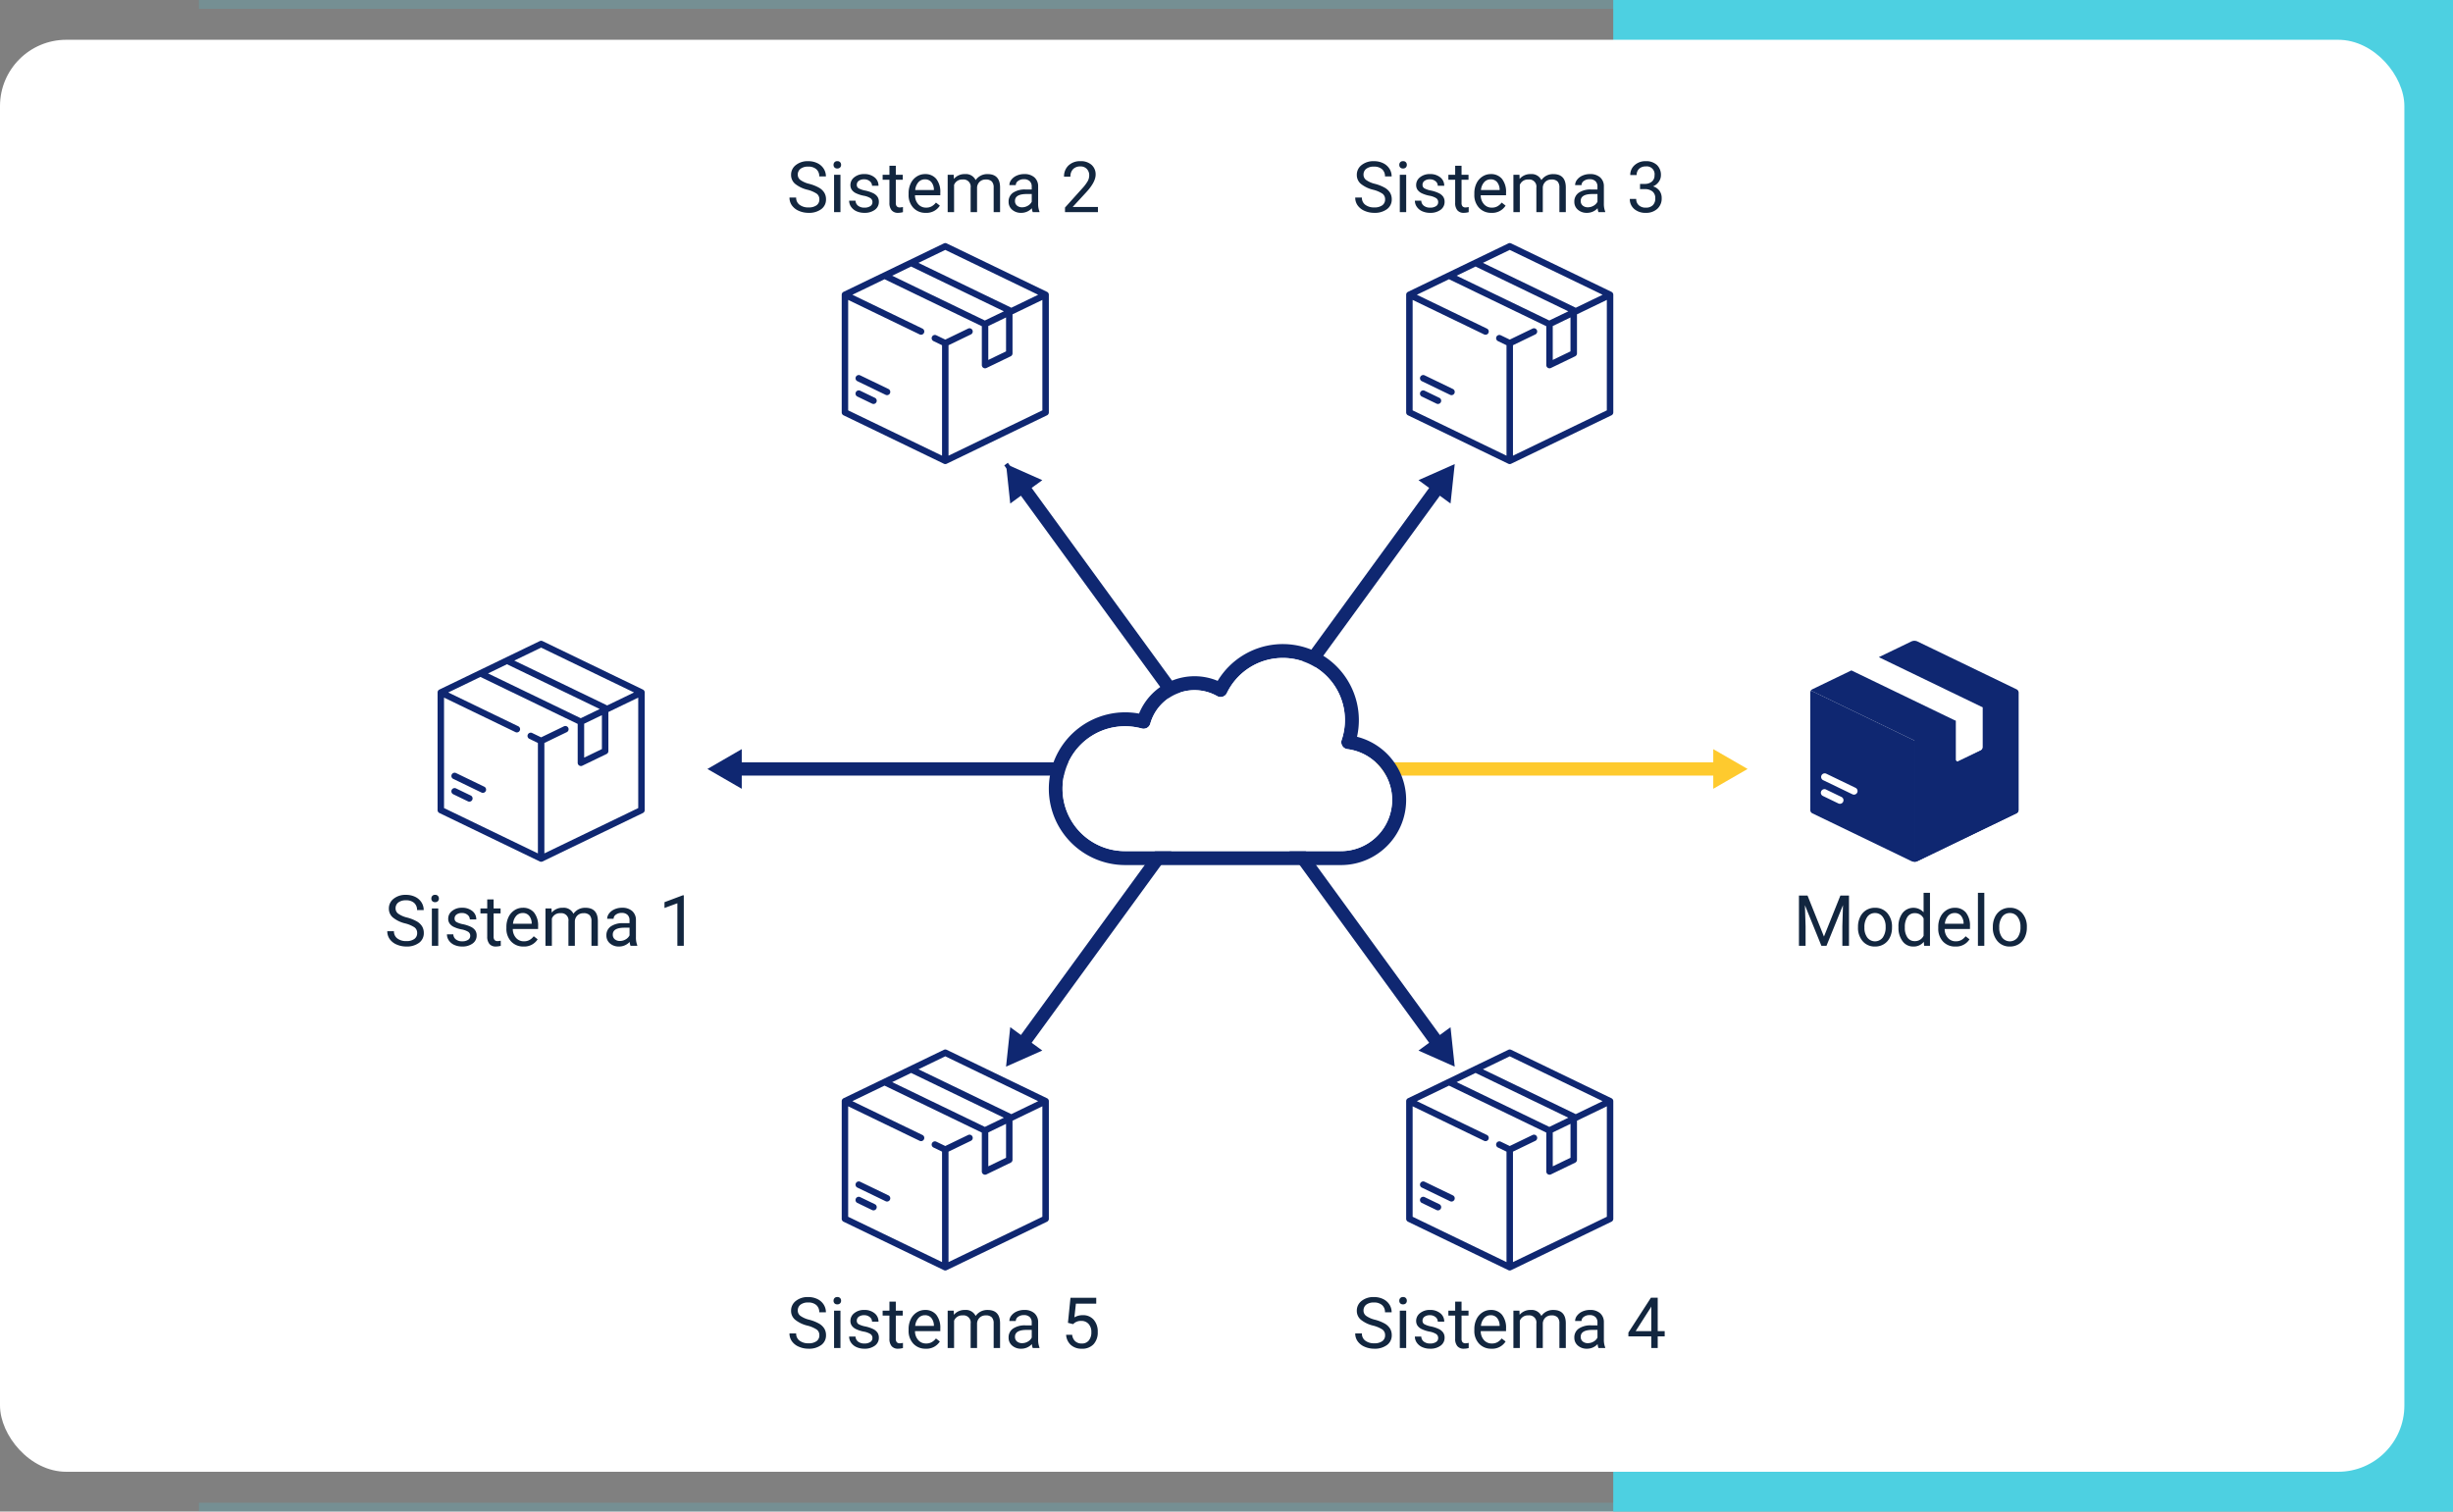 <svg xmlns="http://www.w3.org/2000/svg" xmlns:xlink="http://www.w3.org/1999/xlink" width="555" height="342" viewBox="0 0 555 342">
  <rect x="0" y="0" width="555" height="342" fill="#808080" stroke="none"/>
  <defs>
    <clipPath id="clip-path">
      <rect id="Rectangle_44500" data-name="Rectangle 44500" width="357.697" height="232.455" fill="#0f2771"/>
    </clipPath>
  </defs>
  <g id="_2" data-name="2" transform="translate(-810 -783)">
    <g id="Group_146388" data-name="Group 146388" transform="translate(0 59.863)">
      <rect id="Rectangle_42499" data-name="Rectangle 42499" width="510" height="2" transform="translate(855 723.137)" fill="#4dd0e1" opacity="0.2"/>
      <rect id="Rectangle_42500" data-name="Rectangle 42500" width="510" height="2" transform="translate(855 1063.137)" fill="#4dd0e1" opacity="0.2"/>
      <rect id="Rectangle_42501" data-name="Rectangle 42501" width="190" height="342" transform="translate(1175 723.137)" fill="#4dd0e1"/>
      <rect id="true-false-photo-2048x1439" width="544" height="324" rx="15" transform="translate(810 732.137)" fill="#fff"/>
    </g>
    <g id="Group_146391" data-name="Group 146391" transform="translate(909 838)">
      <g id="Group_146390" data-name="Group 146390" clip-path="url(#clip-path)">
        <path id="Path_202289" data-name="Path 202289" d="M137.894,11.032,115.192.072a.734.734,0,0,0-.637,0l-22.7,10.96a.732.732,0,0,0-.414.659V38.308a.732.732,0,0,0,.414.659l22.7,10.96a.731.731,0,0,0,.637,0l22.7-10.96a.732.732,0,0,0,.414-.659V11.692a.732.732,0,0,0-.414-.66m-23.02-9.487,21.017,10.146L129.8,14.633a.633.633,0,0,0-.124-.078L108.8,4.477Zm-7.728,3.761,20.986,10.131-4.3,2.075L102.856,7.385Zm21.477,11.52V24.5l-4.015,1.938v-7.67Zm8.22,21.022L115.606,48.1V23.111l5.066-2.446a.732.732,0,1,0-.637-1.319l-5.161,2.492-2.031-.981a.732.732,0,1,0-.637,1.319l1.935.935V48.1L92.9,37.848V12.858l16.172,7.807a.722.722,0,0,0,.318.074.733.733,0,0,0,.319-1.393L93.856,11.691l7.276-3.512,22,10.621.011.013V27.6a.732.732,0,0,0,.732.733.722.722,0,0,0,.318-.073l5.48-2.646a.732.732,0,0,0,.414-.659V16.119l6.755-3.261Z" fill="#0f2771"/>
        <path id="Path_202290" data-name="Path 202290" d="M98.948,35.008,95.616,33.4a.732.732,0,1,0-.636,1.319l3.331,1.608a.724.724,0,0,0,.318.073.732.732,0,0,0,.319-1.392" fill="#0f2771"/>
        <path id="Path_202291" data-name="Path 202291" d="M102.014,33.012l-6.393-3.086a.732.732,0,1,0-.637,1.319l6.393,3.086a.724.724,0,0,0,.318.073.732.732,0,0,0,.319-1.392" fill="#0f2771"/>
        <path id="Path_202292" data-name="Path 202292" d="M265.6,11.032,242.9.072a.734.734,0,0,0-.637,0l-22.7,10.96a.732.732,0,0,0-.414.659V38.308a.732.732,0,0,0,.414.659l22.7,10.96a.731.731,0,0,0,.637,0l22.7-10.96a.732.732,0,0,0,.414-.659V11.692a.732.732,0,0,0-.414-.66m-23.02-9.487L263.6,11.691l-6.093,2.942a.633.633,0,0,0-.124-.078L236.51,4.477Zm-7.728,3.761,20.986,10.131-4.3,2.075L230.566,7.385Zm21.477,11.52V24.5l-4.015,1.938v-7.67Zm8.22,21.022L243.316,48.1V23.111l5.066-2.446a.732.732,0,1,0-.637-1.319l-5.161,2.492-2.031-.981a.732.732,0,1,0-.637,1.319l1.935.935V48.1L220.614,37.848V12.858l16.172,7.807a.722.722,0,0,0,.318.074.733.733,0,0,0,.319-1.393l-15.857-7.655,7.276-3.512,22,10.621.011.013V27.6a.732.732,0,0,0,.732.733.722.722,0,0,0,.318-.073l5.48-2.646a.732.732,0,0,0,.414-.659V16.119l6.755-3.261Z" fill="#0f2771"/>
        <path id="Path_202293" data-name="Path 202293" d="M226.658,35.008,223.326,33.4a.732.732,0,1,0-.636,1.319l3.331,1.608a.724.724,0,0,0,.318.073.732.732,0,0,0,.319-1.392" fill="#0f2771"/>
        <path id="Path_202294" data-name="Path 202294" d="M229.724,33.012l-6.393-3.086a.732.732,0,1,0-.637,1.319l6.393,3.086a.724.724,0,0,0,.318.073.732.732,0,0,0,.319-1.392" fill="#0f2771"/>
        <path id="Path_202295" data-name="Path 202295" d="M137.894,193.487l-22.7-10.96a.734.734,0,0,0-.637,0l-22.7,10.96a.732.732,0,0,0-.414.659v26.617a.732.732,0,0,0,.414.659l22.7,10.96a.731.731,0,0,0,.637,0l22.7-10.96a.732.732,0,0,0,.414-.659V194.147a.732.732,0,0,0-.414-.66M114.874,184l21.017,10.146-6.093,2.942a.634.634,0,0,0-.124-.078L108.8,186.932Zm-7.728,3.761,20.986,10.131-4.3,2.075L102.856,189.84Zm21.477,11.52v7.671l-4.015,1.938v-7.67Zm8.22,21.022-21.237,10.252V205.566l5.066-2.446a.732.732,0,1,0-.637-1.319l-5.161,2.492-2.031-.981a.732.732,0,1,0-.637,1.319l1.935.935v24.989L92.9,220.3v-24.99l16.172,7.807a.722.722,0,0,0,.318.074.733.733,0,0,0,.319-1.393l-15.857-7.655,7.276-3.512,22,10.621.011.013v8.789a.732.732,0,0,0,.732.733.722.722,0,0,0,.318-.073l5.48-2.646a.732.732,0,0,0,.414-.659v-8.838l6.755-3.261Z" fill="#0f2771"/>
        <path id="Path_202296" data-name="Path 202296" d="M98.948,217.463l-3.332-1.608a.732.732,0,1,0-.636,1.319l3.331,1.608a.724.724,0,0,0,.318.073.732.732,0,0,0,.319-1.392" fill="#0f2771"/>
        <path id="Path_202297" data-name="Path 202297" d="M102.014,215.467l-6.393-3.086a.732.732,0,1,0-.637,1.319l6.393,3.086a.724.724,0,0,0,.318.073.732.732,0,0,0,.319-1.392" fill="#0f2771"/>
        <path id="Path_202298" data-name="Path 202298" d="M265.6,193.487l-22.7-10.96a.734.734,0,0,0-.637,0l-22.7,10.96a.732.732,0,0,0-.414.659v26.617a.732.732,0,0,0,.414.659l22.7,10.96a.731.731,0,0,0,.637,0l22.7-10.96a.732.732,0,0,0,.414-.659V194.147a.732.732,0,0,0-.414-.66M242.584,184,263.6,194.146l-6.093,2.942a.634.634,0,0,0-.124-.078L236.51,186.932Zm-7.728,3.761,20.986,10.131-4.3,2.075L230.566,189.84Zm21.477,11.52v7.671l-4.015,1.938v-7.67Zm8.22,21.022-21.237,10.252V205.566l5.066-2.446a.732.732,0,1,0-.637-1.319l-5.161,2.492-2.031-.981a.732.732,0,1,0-.637,1.319l1.935.935v24.989L220.614,220.3v-24.99l16.172,7.807a.722.722,0,0,0,.318.074.733.733,0,0,0,.319-1.393l-15.857-7.655,7.276-3.512,22,10.621.011.013v8.789a.732.732,0,0,0,.732.733.722.722,0,0,0,.318-.073l5.48-2.646a.732.732,0,0,0,.414-.659v-8.838l6.755-3.261Z" fill="#0f2771"/>
        <path id="Path_202299" data-name="Path 202299" d="M226.658,217.463l-3.332-1.608a.732.732,0,1,0-.636,1.319l3.331,1.608a.724.724,0,0,0,.318.073.732.732,0,0,0,.319-1.392" fill="#0f2771"/>
        <path id="Path_202300" data-name="Path 202300" d="M229.724,215.467l-6.393-3.086a.732.732,0,0,0-.637,1.319l6.393,3.086a.724.724,0,0,0,.318.073.732.732,0,0,0,.319-1.392" fill="#0f2771"/>
        <path id="Path_202301" data-name="Path 202301" d="M357.238,100.954l-22.39-10.809a1.626,1.626,0,0,0-1.412,0l-7.344,3.545,23.534,11.369h0v9a.811.811,0,0,1-.46.731l-5.1,2.463a.407.407,0,0,1-.583-.366V108.08l-23.6-11.393-8.839,4.267a.814.814,0,0,0-.459.731.812.812,0,0,1,.135-.444l23.42,11.306v27.437a1.621,1.621,0,0,1-.706-.162l-21.073-10.173,21.073,10.173a1.619,1.619,0,0,0,1.412,0l22.39-10.809a.81.81,0,0,0,.459-.731v-26.6a.812.812,0,0,0-.459-.731" fill="#0f2771"/>
        <path id="Path_202302" data-name="Path 202302" d="M357.562,101.241l-7.937,3.831v8.989a.81.81,0,0,1-.459.731l-5.1,2.463a.406.406,0,0,1-.583-.366V108.08l-.044-.021-9.3,4.488v27.437a1.618,1.618,0,0,0,.706-.162l22.39-10.808a.813.813,0,0,0,.459-.732v-26.6a.812.812,0,0,0-.135-.445" fill="#0f2771"/>
        <path id="Path_202303" data-name="Path 202303" d="M310.722,101.241a.812.812,0,0,0-.135.444v26.6a.812.812,0,0,0,.459.731l22.39,10.809a1.621,1.621,0,0,0,.706.162V112.547Zm7.3,25.164a.812.812,0,0,1-1.085.378l-3.456-1.669a.812.812,0,1,1,.7-1.462l3.457,1.669a.811.811,0,0,1,.379,1.084m3.181-2.071a.811.811,0,0,1-1.084.378l-6.634-3.2a.812.812,0,0,1,.706-1.462l6.634,3.2a.812.812,0,0,1,.378,1.084" fill="#0f2771"/>
        <path id="Path_202304" data-name="Path 202304" d="M46.455,101.016l-22.7-10.96a.734.734,0,0,0-.637,0l-22.7,10.96a.732.732,0,0,0-.414.659v26.617a.732.732,0,0,0,.414.659l22.7,10.96a.731.731,0,0,0,.637,0l22.7-10.96a.732.732,0,0,0,.414-.659V101.676a.732.732,0,0,0-.414-.66M23.434,91.529l21.018,10.146-6.093,2.942a.633.633,0,0,0-.124-.078L17.361,94.461ZM15.707,95.29l20.986,10.131L32.4,107.5,11.417,97.369Zm21.477,11.52v7.671l-4.015,1.938v-7.67Zm8.22,21.022L24.167,138.084V113.1l5.066-2.446a.732.732,0,1,0-.637-1.319l-5.162,2.492-2.03-.981a.732.732,0,1,0-.637,1.319l1.935.935v24.989L1.465,127.832v-24.99l16.172,7.808a.733.733,0,0,0,.637-1.32L2.417,101.675l7.276-3.512,22,10.621.011.013v8.789a.732.732,0,0,0,.732.733.722.722,0,0,0,.318-.073l5.48-2.646a.732.732,0,0,0,.414-.659V106.1l6.755-3.261Z" fill="#0f2771"/>
        <path id="Path_202305" data-name="Path 202305" d="M7.509,124.991l-3.332-1.608a.732.732,0,1,0-.636,1.319l3.331,1.608a.724.724,0,0,0,.318.073.732.732,0,0,0,.319-1.392" fill="#0f2771"/>
        <path id="Path_202306" data-name="Path 202306" d="M10.575,123,4.182,119.91a.732.732,0,1,0-.637,1.319l6.393,3.086a.724.724,0,0,0,.318.073A.732.732,0,0,0,10.575,123" fill="#0f2771"/>
        <line id="Line_394" data-name="Line 394" y1="70.612" x2="51.442" transform="translate(178.697 50)"/>
        <line id="Line_395" data-name="Line 395" y1="65.393" x2="47.639" transform="translate(178.697 55.219)" fill="none" stroke="#0f2771" stroke-miterlimit="10" stroke-width="3"/>
        <path id="Path_202307" data-name="Path 202307" d="M229.189,58.924,230.138,50l-8.2,3.638Z" fill="#0f2771"/>
        <line id="Line_396" data-name="Line 396" x1="51.442" y1="70.612" transform="translate(128.623 50)" stroke="#0f2771" stroke-width="1"/>
        <line id="Line_397" data-name="Line 397" x1="47.639" y1="65.393" transform="translate(132.426 55.219)" fill="none" stroke="#0f2771" stroke-miterlimit="10" stroke-width="3"/>
        <path id="Path_202308" data-name="Path 202308" d="M136.826,53.639,128.623,50l.949,8.924Z" fill="#0f2771"/>
        <line id="Line_398" data-name="Line 398" x1="51.442" y2="70.612" transform="translate(128.623 115.721)"/>
        <line id="Line_399" data-name="Line 399" x1="47.639" y2="65.393" transform="translate(132.426 115.721)" fill="none" stroke="#0f2771" stroke-miterlimit="10" stroke-width="3"/>
        <path id="Path_202309" data-name="Path 202309" d="M129.572,177.41l-.949,8.923,8.2-3.638Z" fill="#0f2771"/>
        <line id="Line_400" data-name="Line 400" x2="51.442" y2="70.612" transform="translate(178.697 115.721)"/>
        <line id="Line_401" data-name="Line 401" x2="47.639" y2="65.393" transform="translate(178.697 115.721)" fill="none" stroke="#0f2771" stroke-miterlimit="10" stroke-width="3"/>
        <path id="Path_202310" data-name="Path 202310" d="M221.935,182.7l8.2,3.639-.949-8.924Z" fill="#0f2771"/>
        <line id="Line_402" data-name="Line 402" x2="235.348" transform="translate(61.054 118.984)"/>
        <line id="Line_403" data-name="Line 403" x2="112.987" transform="translate(67.513 118.983)" fill="none" stroke="#0f2771" stroke-miterlimit="10" stroke-width="3"/>
        <path id="Path_202311" data-name="Path 202311" d="M68.826,123.471l-7.771-4.487,7.771-4.488Z" fill="#0f2771"/>
        <path id="Path_202312" data-name="Path 202312" d="M288.631,123.471l7.771-4.487-7.771-4.488Z" fill="#feca2e"/>
        <line id="Line_404" data-name="Line 404" x2="111.444" transform="translate(178.5 118.983)" fill="none" stroke="#feca2e" stroke-miterlimit="10" stroke-width="3"/>
        <path id="Path_202313" data-name="Path 202313" d="M204.4,140.727H155.577a17.279,17.279,0,1,1,3.135-34.272A13.562,13.562,0,0,1,176.384,99l.119.048A17.21,17.21,0,0,1,208.032,111.7a14.74,14.74,0,0,1-3.627,29.027Zm-48.828-31.4a14.121,14.121,0,0,0-.1,28.242H204.4a11.581,11.581,0,0,0,1.449-23.07,1.579,1.579,0,0,1-1.3-2.072,14.05,14.05,0,0,0-25.963-10.61,1.579,1.579,0,0,1-2.109.733c-.031-.015-.061-.03-.091-.047a10.4,10.4,0,0,0-15.128,6.233,1.579,1.579,0,0,1-1.938,1.094A14.166,14.166,0,0,0,155.577,109.328Z" fill="#0f2771"/>
        <path id="Path_202314" data-name="Path 202314" d="M155.577,109.328a14.121,14.121,0,0,0-.1,28.242H204.4a11.581,11.581,0,0,0,1.449-23.07,1.579,1.579,0,0,1-1.3-2.072,14.05,14.05,0,0,0-25.963-10.61,1.579,1.579,0,0,1-2.109.733c-.031-.015-.061-.03-.091-.047a10.4,10.4,0,0,0-15.128,6.233,1.579,1.579,0,0,1-1.938,1.094A14.166,14.166,0,0,0,155.577,109.328Z" fill="#fff"/>
      </g>
    </g>
    <path id="Path_206277" data-name="Path 206277" d="M11.672,9.93A7.053,7.053,0,0,1,8.863,8.566a2.6,2.6,0,0,1-.879-2A2.751,2.751,0,0,1,9.059,4.348a4.269,4.269,0,0,1,2.793-.879,4.66,4.66,0,0,1,2.09.453,3.436,3.436,0,0,1,1.422,1.25,3.2,3.2,0,0,1,.5,1.742H14.359A2.08,2.08,0,0,0,13.7,5.287,2.669,2.669,0,0,0,11.852,4.7a2.732,2.732,0,0,0-1.73.489A1.632,1.632,0,0,0,9.5,6.542a1.468,1.468,0,0,0,.59,1.178A5.785,5.785,0,0,0,12.1,8.6a9.316,9.316,0,0,1,2.219.88A3.367,3.367,0,0,1,15.5,10.6a2.861,2.861,0,0,1,.387,1.508,2.658,2.658,0,0,1-1.078,2.215,4.6,4.6,0,0,1-2.883.832,5.347,5.347,0,0,1-2.187-.449,3.681,3.681,0,0,1-1.566-1.23A3,3,0,0,1,7.625,11.7H9.133a1.959,1.959,0,0,0,.762,1.629,3.207,3.207,0,0,0,2.035.6,2.948,2.948,0,0,0,1.82-.484,1.573,1.573,0,0,0,.633-1.32,1.545,1.545,0,0,0-.586-1.293A6.755,6.755,0,0,0,11.672,9.93ZM19.156,15H17.711V6.547h1.445ZM17.594,4.3a.863.863,0,0,1,.215-.594.807.807,0,0,1,.637-.242.819.819,0,0,1,.641.242A.854.854,0,0,1,19.3,4.3a.826.826,0,0,1-.219.586.834.834,0,0,1-.641.234.821.821,0,0,1-.637-.234A.834.834,0,0,1,17.594,4.3Zm8.8,8.453a1.064,1.064,0,0,0-.441-.91,4.249,4.249,0,0,0-1.539-.559,7.277,7.277,0,0,1-1.742-.562,2.479,2.479,0,0,1-.953-.781,1.869,1.869,0,0,1-.309-1.078,2.193,2.193,0,0,1,.879-1.758,3.432,3.432,0,0,1,2.246-.719,3.532,3.532,0,0,1,2.332.742,2.357,2.357,0,0,1,.895,1.9H26.3a1.3,1.3,0,0,0-.5-1.023,1.888,1.888,0,0,0-1.27-.43,1.976,1.976,0,0,0-1.234.344,1.082,1.082,0,0,0-.445.9.877.877,0,0,0,.414.789,5.1,5.1,0,0,0,1.5.508,7.8,7.8,0,0,1,1.754.578,2.558,2.558,0,0,1,1,.809,1.988,1.988,0,0,1,.324,1.152,2.163,2.163,0,0,1-.906,1.816,3.8,3.8,0,0,1-2.352.684,4.257,4.257,0,0,1-1.8-.359,2.922,2.922,0,0,1-1.223-1,2.42,2.42,0,0,1-.441-1.395h1.445a1.5,1.5,0,0,0,.582,1.152,2.258,2.258,0,0,0,1.434.426,2.331,2.331,0,0,0,1.316-.332A1.02,1.02,0,0,0,26.391,12.758ZM31.68,4.5V6.547h1.578V7.664H31.68v5.249a1.173,1.173,0,0,0,.211.763.888.888,0,0,0,.719.254,3.5,3.5,0,0,0,.688-.094V15a4.215,4.215,0,0,1-1.109.155,1.8,1.8,0,0,1-1.461-.586,2.517,2.517,0,0,1-.492-1.664V7.664H28.7V6.547h1.539V4.5Zm6.773,10.656a3.693,3.693,0,0,1-2.8-1.129,4.19,4.19,0,0,1-1.078-3.02v-.266a5.073,5.073,0,0,1,.48-2.246A3.748,3.748,0,0,1,36.4,6.949a3.378,3.378,0,0,1,1.871-.559,3.166,3.166,0,0,1,2.563,1.086,4.7,4.7,0,0,1,.914,3.109v.6H36.023a3,3,0,0,0,.73,2.02,2.3,2.3,0,0,0,1.777.77,2.517,2.517,0,0,0,1.3-.312,3.259,3.259,0,0,0,.93-.828l.883.688A3.55,3.55,0,0,1,38.453,15.156Zm-.18-7.578a1.928,1.928,0,0,0-1.469.637A3.1,3.1,0,0,0,36.07,10H40.3V9.891a2.753,2.753,0,0,0-.594-1.707A1.815,1.815,0,0,0,38.273,7.578Zm6.508-1.031.039.938a3.122,3.122,0,0,1,2.508-1.094A2.417,2.417,0,0,1,49.742,7.75a3.2,3.2,0,0,1,1.1-.984,3.242,3.242,0,0,1,1.6-.375q2.781,0,2.828,2.945V15H53.82V9.422a1.941,1.941,0,0,0-.414-1.355,1.823,1.823,0,0,0-1.391-.449,1.917,1.917,0,0,0-1.336.48,1.949,1.949,0,0,0-.617,1.293V15H48.609V9.461a1.613,1.613,0,0,0-1.8-1.844,1.934,1.934,0,0,0-1.945,1.211V15H43.414V6.547ZM62.664,15a3.036,3.036,0,0,1-.2-.891,3.225,3.225,0,0,1-2.406,1.047A2.984,2.984,0,0,1,58,14.449a2.287,2.287,0,0,1-.8-1.793,2.39,2.39,0,0,1,1-2.051,4.733,4.733,0,0,1,2.824-.73h1.406V9.211A1.623,1.623,0,0,0,61.984,8a1.821,1.821,0,0,0-1.336-.449,2.107,2.107,0,0,0-1.3.391,1.151,1.151,0,0,0-.523.945H57.375a2,2,0,0,1,.449-1.223,3.066,3.066,0,0,1,1.219-.934,4.1,4.1,0,0,1,1.691-.344,3.342,3.342,0,0,1,2.289.73,2.635,2.635,0,0,1,.859,2.012v3.891a4.757,4.757,0,0,0,.3,1.852V15Zm-2.4-1.1a2.54,2.54,0,0,0,1.289-.352,2.127,2.127,0,0,0,.883-.914V10.9H61.3q-2.656,0-2.656,1.555a1.316,1.316,0,0,0,.453,1.063A1.742,1.742,0,0,0,60.266,13.9ZM74.711,15H73.258V5.367l-2.914,1.07V5.125L74.484,3.57h.227Z" transform="translate(890 982)" fill="#12263f"/>
    <path id="Path_206280" data-name="Path 206280" d="M18.957,3.625l3.719,9.281,3.719-9.281H28.34V15h-1.5V10.57l.141-4.781L23.246,15H22.1L18.371,5.813l.148,4.758V15h-1.5V3.625ZM30.379,10.7a4.993,4.993,0,0,1,.488-2.234A3.643,3.643,0,0,1,32.227,6.93a3.7,3.7,0,0,1,1.988-.539,3.565,3.565,0,0,1,2.793,1.2,4.6,4.6,0,0,1,1.066,3.18v.1a5.036,5.036,0,0,1-.473,2.215,3.589,3.589,0,0,1-1.352,1.527,3.743,3.743,0,0,1-2.02.547,3.556,3.556,0,0,1-2.785-1.2A4.575,4.575,0,0,1,30.379,10.8Zm1.453.172a3.616,3.616,0,0,0,.652,2.258,2.211,2.211,0,0,0,3.5-.012,3.955,3.955,0,0,0,.648-2.418,3.61,3.61,0,0,0-.66-2.254,2.1,2.1,0,0,0-1.754-.863,2.075,2.075,0,0,0-1.727.852A3.925,3.925,0,0,0,31.832,10.867Zm7.7-.164a4.952,4.952,0,0,1,.922-3.129,3.137,3.137,0,0,1,4.766-.168V3h1.445V15H45.34l-.07-.906a2.943,2.943,0,0,1-2.414,1.063,2.887,2.887,0,0,1-2.395-1.2,5.008,5.008,0,0,1-.926-3.141Zm1.445.164a3.749,3.749,0,0,0,.594,2.25,1.92,1.92,0,0,0,1.641.813A2.108,2.108,0,0,0,45.223,12.7V8.813a2.125,2.125,0,0,0-1.992-1.2,1.929,1.929,0,0,0-1.656.82A4.128,4.128,0,0,0,40.98,10.867Zm11.438,4.289a3.693,3.693,0,0,1-2.8-1.129,4.19,4.19,0,0,1-1.078-3.02v-.266a5.073,5.073,0,0,1,.48-2.246,3.748,3.748,0,0,1,1.344-1.547,3.378,3.378,0,0,1,1.871-.559A3.166,3.166,0,0,1,54.8,7.477a4.7,4.7,0,0,1,.914,3.109v.6H49.988a3,3,0,0,0,.73,2.02,2.3,2.3,0,0,0,1.777.77,2.517,2.517,0,0,0,1.3-.312,3.259,3.259,0,0,0,.93-.828l.883.688A3.55,3.55,0,0,1,52.418,15.156Zm-.18-7.578a1.928,1.928,0,0,0-1.469.637A3.1,3.1,0,0,0,50.035,10H54.27V9.891a2.753,2.753,0,0,0-.594-1.707A1.815,1.815,0,0,0,52.238,7.578ZM58.957,15H57.512V3h1.445Zm1.93-4.3a4.993,4.993,0,0,1,.488-2.234A3.643,3.643,0,0,1,62.734,6.93a3.7,3.7,0,0,1,1.988-.539,3.565,3.565,0,0,1,2.793,1.2,4.6,4.6,0,0,1,1.066,3.18v.1a5.036,5.036,0,0,1-.473,2.215,3.589,3.589,0,0,1-1.352,1.527,3.743,3.743,0,0,1-2.02.547,3.556,3.556,0,0,1-2.785-1.2A4.575,4.575,0,0,1,60.887,10.8Zm1.453.172a3.616,3.616,0,0,0,.652,2.258,2.211,2.211,0,0,0,3.5-.012,3.955,3.955,0,0,0,.648-2.418,3.61,3.61,0,0,0-.66-2.254,2.1,2.1,0,0,0-1.754-.863A2.075,2.075,0,0,0,63,8.43,3.925,3.925,0,0,0,62.34,10.867Z" transform="translate(1200 982)" fill="#12263f"/>
    <path id="Path_206278" data-name="Path 206278" d="M11.672,9.93A7.053,7.053,0,0,1,8.863,8.566a2.6,2.6,0,0,1-.879-2A2.751,2.751,0,0,1,9.059,4.348a4.269,4.269,0,0,1,2.793-.879,4.66,4.66,0,0,1,2.09.453,3.436,3.436,0,0,1,1.422,1.25,3.2,3.2,0,0,1,.5,1.742H14.359A2.08,2.08,0,0,0,13.7,5.287,2.669,2.669,0,0,0,11.852,4.7a2.732,2.732,0,0,0-1.73.489A1.632,1.632,0,0,0,9.5,6.542a1.468,1.468,0,0,0,.59,1.178A5.785,5.785,0,0,0,12.1,8.6a9.316,9.316,0,0,1,2.219.88A3.367,3.367,0,0,1,15.5,10.6a2.861,2.861,0,0,1,.387,1.508,2.658,2.658,0,0,1-1.078,2.215,4.6,4.6,0,0,1-2.883.832,5.347,5.347,0,0,1-2.187-.449,3.681,3.681,0,0,1-1.566-1.23A3,3,0,0,1,7.625,11.7H9.133a1.959,1.959,0,0,0,.762,1.629,3.207,3.207,0,0,0,2.035.6,2.948,2.948,0,0,0,1.82-.484,1.573,1.573,0,0,0,.633-1.32,1.545,1.545,0,0,0-.586-1.293A6.755,6.755,0,0,0,11.672,9.93ZM19.156,15H17.711V6.547h1.445ZM17.594,4.3a.863.863,0,0,1,.215-.594.807.807,0,0,1,.637-.242.819.819,0,0,1,.641.242A.854.854,0,0,1,19.3,4.3a.826.826,0,0,1-.219.586.834.834,0,0,1-.641.234.821.821,0,0,1-.637-.234A.834.834,0,0,1,17.594,4.3Zm8.8,8.453a1.064,1.064,0,0,0-.441-.91,4.249,4.249,0,0,0-1.539-.559,7.277,7.277,0,0,1-1.742-.562,2.479,2.479,0,0,1-.953-.781,1.869,1.869,0,0,1-.309-1.078,2.193,2.193,0,0,1,.879-1.758,3.432,3.432,0,0,1,2.246-.719,3.532,3.532,0,0,1,2.332.742,2.357,2.357,0,0,1,.895,1.9H26.3a1.3,1.3,0,0,0-.5-1.023,1.888,1.888,0,0,0-1.27-.43,1.976,1.976,0,0,0-1.234.344,1.082,1.082,0,0,0-.445.9.877.877,0,0,0,.414.789,5.1,5.1,0,0,0,1.5.508,7.8,7.8,0,0,1,1.754.578,2.558,2.558,0,0,1,1,.809,1.988,1.988,0,0,1,.324,1.152,2.163,2.163,0,0,1-.906,1.816,3.8,3.8,0,0,1-2.352.684,4.257,4.257,0,0,1-1.8-.359,2.922,2.922,0,0,1-1.223-1,2.42,2.42,0,0,1-.441-1.395h1.445a1.5,1.5,0,0,0,.582,1.152,2.258,2.258,0,0,0,1.434.426,2.331,2.331,0,0,0,1.316-.332A1.02,1.02,0,0,0,26.391,12.758ZM31.68,4.5V6.547h1.578V7.664H31.68v5.249a1.173,1.173,0,0,0,.211.763.888.888,0,0,0,.719.254,3.5,3.5,0,0,0,.688-.094V15a4.215,4.215,0,0,1-1.109.155,1.8,1.8,0,0,1-1.461-.586,2.517,2.517,0,0,1-.492-1.664V7.664H28.7V6.547h1.539V4.5Zm6.773,10.656a3.693,3.693,0,0,1-2.8-1.129,4.19,4.19,0,0,1-1.078-3.02v-.266a5.073,5.073,0,0,1,.48-2.246A3.748,3.748,0,0,1,36.4,6.949a3.378,3.378,0,0,1,1.871-.559,3.166,3.166,0,0,1,2.563,1.086,4.7,4.7,0,0,1,.914,3.109v.6H36.023a3,3,0,0,0,.73,2.02,2.3,2.3,0,0,0,1.777.77,2.517,2.517,0,0,0,1.3-.312,3.259,3.259,0,0,0,.93-.828l.883.688A3.55,3.55,0,0,1,38.453,15.156Zm-.18-7.578a1.928,1.928,0,0,0-1.469.637A3.1,3.1,0,0,0,36.07,10H40.3V9.891a2.753,2.753,0,0,0-.594-1.707A1.815,1.815,0,0,0,38.273,7.578Zm6.508-1.031.039.938a3.122,3.122,0,0,1,2.508-1.094A2.417,2.417,0,0,1,49.742,7.75a3.2,3.2,0,0,1,1.1-.984,3.242,3.242,0,0,1,1.6-.375q2.781,0,2.828,2.945V15H53.82V9.422a1.941,1.941,0,0,0-.414-1.355,1.823,1.823,0,0,0-1.391-.449,1.917,1.917,0,0,0-1.336.48,1.949,1.949,0,0,0-.617,1.293V15H48.609V9.461a1.613,1.613,0,0,0-1.8-1.844,1.934,1.934,0,0,0-1.945,1.211V15H43.414V6.547ZM62.664,15a3.036,3.036,0,0,1-.2-.891,3.225,3.225,0,0,1-2.406,1.047A2.984,2.984,0,0,1,58,14.449a2.287,2.287,0,0,1-.8-1.793,2.39,2.39,0,0,1,1-2.051,4.733,4.733,0,0,1,2.824-.73h1.406V9.211A1.623,1.623,0,0,0,61.984,8a1.821,1.821,0,0,0-1.336-.449,2.107,2.107,0,0,0-1.3.391,1.151,1.151,0,0,0-.523.945H57.375a2,2,0,0,1,.449-1.223,3.066,3.066,0,0,1,1.219-.934,4.1,4.1,0,0,1,1.691-.344,3.342,3.342,0,0,1,2.289.73,2.635,2.635,0,0,1,.859,2.012v3.891a4.757,4.757,0,0,0,.3,1.852V15Zm-2.4-1.1a2.54,2.54,0,0,0,1.289-.352,2.127,2.127,0,0,0,.883-.914V10.9H61.3q-2.656,0-2.656,1.555a1.316,1.316,0,0,0,.453,1.063A1.742,1.742,0,0,0,60.266,13.9ZM70.625,9.3,71.2,3.625h5.828V4.961h-4.6l-.344,3.1a3.671,3.671,0,0,1,1.9-.492A3.138,3.138,0,0,1,76.453,8.6a4.026,4.026,0,0,1,.914,2.777,3.886,3.886,0,0,1-.949,2.77,3.46,3.46,0,0,1-2.652,1.012A3.6,3.6,0,0,1,71.3,14.32a3.337,3.337,0,0,1-1.086-2.312h1.367a2.3,2.3,0,0,0,.7,1.473,2.162,2.162,0,0,0,1.484.5,1.95,1.95,0,0,0,1.582-.687,2.874,2.874,0,0,0,.574-1.9A2.638,2.638,0,0,0,75.3,9.559a2.113,2.113,0,0,0-1.652-.691,2.383,2.383,0,0,0-1.484.414l-.383.313Z" transform="translate(981 1073)" fill="#12263f"/>
    <path id="Path_206279" data-name="Path 206279" d="M11.672,9.93A7.053,7.053,0,0,1,8.863,8.566a2.6,2.6,0,0,1-.879-2A2.751,2.751,0,0,1,9.059,4.348a4.269,4.269,0,0,1,2.793-.879,4.66,4.66,0,0,1,2.09.453,3.436,3.436,0,0,1,1.422,1.25,3.2,3.2,0,0,1,.5,1.742H14.359A2.08,2.08,0,0,0,13.7,5.287,2.669,2.669,0,0,0,11.852,4.7a2.732,2.732,0,0,0-1.73.489A1.632,1.632,0,0,0,9.5,6.542a1.468,1.468,0,0,0,.59,1.178A5.785,5.785,0,0,0,12.1,8.6a9.316,9.316,0,0,1,2.219.88A3.367,3.367,0,0,1,15.5,10.6a2.861,2.861,0,0,1,.387,1.508,2.658,2.658,0,0,1-1.078,2.215,4.6,4.6,0,0,1-2.883.832,5.347,5.347,0,0,1-2.187-.449,3.681,3.681,0,0,1-1.566-1.23A3,3,0,0,1,7.625,11.7H9.133a1.959,1.959,0,0,0,.762,1.629,3.207,3.207,0,0,0,2.035.6,2.948,2.948,0,0,0,1.82-.484,1.573,1.573,0,0,0,.633-1.32,1.545,1.545,0,0,0-.586-1.293A6.755,6.755,0,0,0,11.672,9.93ZM19.156,15H17.711V6.547h1.445ZM17.594,4.3a.863.863,0,0,1,.215-.594.807.807,0,0,1,.637-.242.819.819,0,0,1,.641.242A.854.854,0,0,1,19.3,4.3a.826.826,0,0,1-.219.586.834.834,0,0,1-.641.234.821.821,0,0,1-.637-.234A.834.834,0,0,1,17.594,4.3Zm8.8,8.453a1.064,1.064,0,0,0-.441-.91,4.249,4.249,0,0,0-1.539-.559,7.277,7.277,0,0,1-1.742-.562,2.479,2.479,0,0,1-.953-.781,1.869,1.869,0,0,1-.309-1.078,2.193,2.193,0,0,1,.879-1.758,3.432,3.432,0,0,1,2.246-.719,3.532,3.532,0,0,1,2.332.742,2.357,2.357,0,0,1,.895,1.9H26.3a1.3,1.3,0,0,0-.5-1.023,1.888,1.888,0,0,0-1.27-.43,1.976,1.976,0,0,0-1.234.344,1.082,1.082,0,0,0-.445.9.877.877,0,0,0,.414.789,5.1,5.1,0,0,0,1.5.508,7.8,7.8,0,0,1,1.754.578,2.558,2.558,0,0,1,1,.809,1.988,1.988,0,0,1,.324,1.152,2.163,2.163,0,0,1-.906,1.816,3.8,3.8,0,0,1-2.352.684,4.257,4.257,0,0,1-1.8-.359,2.922,2.922,0,0,1-1.223-1,2.42,2.42,0,0,1-.441-1.395h1.445a1.5,1.5,0,0,0,.582,1.152,2.258,2.258,0,0,0,1.434.426,2.331,2.331,0,0,0,1.316-.332A1.02,1.02,0,0,0,26.391,12.758ZM31.68,4.5V6.547h1.578V7.664H31.68v5.249a1.173,1.173,0,0,0,.211.763.888.888,0,0,0,.719.254,3.5,3.5,0,0,0,.688-.094V15a4.215,4.215,0,0,1-1.109.155,1.8,1.8,0,0,1-1.461-.586,2.517,2.517,0,0,1-.492-1.664V7.664H28.7V6.547h1.539V4.5Zm6.773,10.656a3.693,3.693,0,0,1-2.8-1.129,4.19,4.19,0,0,1-1.078-3.02v-.266a5.073,5.073,0,0,1,.48-2.246A3.748,3.748,0,0,1,36.4,6.949a3.378,3.378,0,0,1,1.871-.559,3.166,3.166,0,0,1,2.563,1.086,4.7,4.7,0,0,1,.914,3.109v.6H36.023a3,3,0,0,0,.73,2.02,2.3,2.3,0,0,0,1.777.77,2.517,2.517,0,0,0,1.3-.312,3.259,3.259,0,0,0,.93-.828l.883.688A3.55,3.55,0,0,1,38.453,15.156Zm-.18-7.578a1.928,1.928,0,0,0-1.469.637A3.1,3.1,0,0,0,36.07,10H40.3V9.891a2.753,2.753,0,0,0-.594-1.707A1.815,1.815,0,0,0,38.273,7.578Zm6.508-1.031.039.938a3.122,3.122,0,0,1,2.508-1.094A2.417,2.417,0,0,1,49.742,7.75a3.2,3.2,0,0,1,1.1-.984,3.242,3.242,0,0,1,1.6-.375q2.781,0,2.828,2.945V15H53.82V9.422a1.941,1.941,0,0,0-.414-1.355,1.823,1.823,0,0,0-1.391-.449,1.917,1.917,0,0,0-1.336.48,1.949,1.949,0,0,0-.617,1.293V15H48.609V9.461a1.613,1.613,0,0,0-1.8-1.844,1.934,1.934,0,0,0-1.945,1.211V15H43.414V6.547ZM62.664,15a3.036,3.036,0,0,1-.2-.891,3.225,3.225,0,0,1-2.406,1.047A2.984,2.984,0,0,1,58,14.449a2.287,2.287,0,0,1-.8-1.793,2.39,2.39,0,0,1,1-2.051,4.733,4.733,0,0,1,2.824-.73h1.406V9.211A1.623,1.623,0,0,0,61.984,8a1.821,1.821,0,0,0-1.336-.449,2.107,2.107,0,0,0-1.3.391,1.151,1.151,0,0,0-.523.945H57.375a2,2,0,0,1,.449-1.223,3.066,3.066,0,0,1,1.219-.934,4.1,4.1,0,0,1,1.691-.344,3.342,3.342,0,0,1,2.289.73,2.635,2.635,0,0,1,.859,2.012v3.891a4.757,4.757,0,0,0,.3,1.852V15Zm-2.4-1.1a2.54,2.54,0,0,0,1.289-.352,2.127,2.127,0,0,0,.883-.914V10.9H61.3q-2.656,0-2.656,1.555a1.316,1.316,0,0,0,.453,1.063A1.742,1.742,0,0,0,60.266,13.9Zm15.8-2.719h1.578v1.18H76.063V15H74.609V12.359H69.43v-.852l5.094-7.883h1.539Zm-4.992,0h3.539V5.6l-.172.313Z" transform="translate(1109 1073)" fill="#12263f"/>
    <path id="Path_206276" data-name="Path 206276" d="M11.672,9.93A7.053,7.053,0,0,1,8.863,8.566a2.6,2.6,0,0,1-.879-2A2.751,2.751,0,0,1,9.059,4.348a4.269,4.269,0,0,1,2.793-.879,4.66,4.66,0,0,1,2.09.453,3.436,3.436,0,0,1,1.422,1.25,3.2,3.2,0,0,1,.5,1.742H14.359A2.08,2.08,0,0,0,13.7,5.287,2.669,2.669,0,0,0,11.852,4.7a2.732,2.732,0,0,0-1.73.489A1.632,1.632,0,0,0,9.5,6.542a1.468,1.468,0,0,0,.59,1.178A5.785,5.785,0,0,0,12.1,8.6a9.316,9.316,0,0,1,2.219.88A3.367,3.367,0,0,1,15.5,10.6a2.861,2.861,0,0,1,.387,1.508,2.658,2.658,0,0,1-1.078,2.215,4.6,4.6,0,0,1-2.883.832,5.347,5.347,0,0,1-2.187-.449,3.681,3.681,0,0,1-1.566-1.23A3,3,0,0,1,7.625,11.7H9.133a1.959,1.959,0,0,0,.762,1.629,3.207,3.207,0,0,0,2.035.6,2.948,2.948,0,0,0,1.82-.484,1.573,1.573,0,0,0,.633-1.32,1.545,1.545,0,0,0-.586-1.293A6.755,6.755,0,0,0,11.672,9.93ZM19.156,15H17.711V6.547h1.445ZM17.594,4.3a.863.863,0,0,1,.215-.594.807.807,0,0,1,.637-.242.819.819,0,0,1,.641.242A.854.854,0,0,1,19.3,4.3a.826.826,0,0,1-.219.586.834.834,0,0,1-.641.234.821.821,0,0,1-.637-.234A.834.834,0,0,1,17.594,4.3Zm8.8,8.453a1.064,1.064,0,0,0-.441-.91,4.249,4.249,0,0,0-1.539-.559,7.277,7.277,0,0,1-1.742-.562,2.479,2.479,0,0,1-.953-.781,1.869,1.869,0,0,1-.309-1.078,2.193,2.193,0,0,1,.879-1.758,3.432,3.432,0,0,1,2.246-.719,3.532,3.532,0,0,1,2.332.742,2.357,2.357,0,0,1,.895,1.9H26.3a1.3,1.3,0,0,0-.5-1.023,1.888,1.888,0,0,0-1.27-.43,1.976,1.976,0,0,0-1.234.344,1.082,1.082,0,0,0-.445.9.877.877,0,0,0,.414.789,5.1,5.1,0,0,0,1.5.508,7.8,7.8,0,0,1,1.754.578,2.558,2.558,0,0,1,1,.809,1.988,1.988,0,0,1,.324,1.152,2.163,2.163,0,0,1-.906,1.816,3.8,3.8,0,0,1-2.352.684,4.257,4.257,0,0,1-1.8-.359,2.922,2.922,0,0,1-1.223-1,2.42,2.42,0,0,1-.441-1.395h1.445a1.5,1.5,0,0,0,.582,1.152,2.258,2.258,0,0,0,1.434.426,2.331,2.331,0,0,0,1.316-.332A1.02,1.02,0,0,0,26.391,12.758ZM31.68,4.5V6.547h1.578V7.664H31.68v5.249a1.173,1.173,0,0,0,.211.763.888.888,0,0,0,.719.254,3.5,3.5,0,0,0,.688-.094V15a4.215,4.215,0,0,1-1.109.155,1.8,1.8,0,0,1-1.461-.586,2.517,2.517,0,0,1-.492-1.664V7.664H28.7V6.547h1.539V4.5Zm6.773,10.656a3.693,3.693,0,0,1-2.8-1.129,4.19,4.19,0,0,1-1.078-3.02v-.266a5.073,5.073,0,0,1,.48-2.246A3.748,3.748,0,0,1,36.4,6.949a3.378,3.378,0,0,1,1.871-.559,3.166,3.166,0,0,1,2.563,1.086,4.7,4.7,0,0,1,.914,3.109v.6H36.023a3,3,0,0,0,.73,2.02,2.3,2.3,0,0,0,1.777.77,2.517,2.517,0,0,0,1.3-.312,3.259,3.259,0,0,0,.93-.828l.883.688A3.55,3.55,0,0,1,38.453,15.156Zm-.18-7.578a1.928,1.928,0,0,0-1.469.637A3.1,3.1,0,0,0,36.07,10H40.3V9.891a2.753,2.753,0,0,0-.594-1.707A1.815,1.815,0,0,0,38.273,7.578Zm6.508-1.031.039.938a3.122,3.122,0,0,1,2.508-1.094A2.417,2.417,0,0,1,49.742,7.75a3.2,3.2,0,0,1,1.1-.984,3.242,3.242,0,0,1,1.6-.375q2.781,0,2.828,2.945V15H53.82V9.422a1.941,1.941,0,0,0-.414-1.355,1.823,1.823,0,0,0-1.391-.449,1.917,1.917,0,0,0-1.336.48,1.949,1.949,0,0,0-.617,1.293V15H48.609V9.461a1.613,1.613,0,0,0-1.8-1.844,1.934,1.934,0,0,0-1.945,1.211V15H43.414V6.547ZM62.664,15a3.036,3.036,0,0,1-.2-.891,3.225,3.225,0,0,1-2.406,1.047A2.984,2.984,0,0,1,58,14.449a2.287,2.287,0,0,1-.8-1.793,2.39,2.39,0,0,1,1-2.051,4.733,4.733,0,0,1,2.824-.73h1.406V9.211A1.623,1.623,0,0,0,61.984,8a1.821,1.821,0,0,0-1.336-.449,2.107,2.107,0,0,0-1.3.391,1.151,1.151,0,0,0-.523.945H57.375a2,2,0,0,1,.449-1.223,3.066,3.066,0,0,1,1.219-.934,4.1,4.1,0,0,1,1.691-.344,3.342,3.342,0,0,1,2.289.73,2.635,2.635,0,0,1,.859,2.012v3.891a4.757,4.757,0,0,0,.3,1.852V15Zm-2.4-1.1a2.54,2.54,0,0,0,1.289-.352,2.127,2.127,0,0,0,.883-.914V10.9H61.3q-2.656,0-2.656,1.555a1.316,1.316,0,0,0,.453,1.063A1.742,1.742,0,0,0,60.266,13.9ZM77.414,15H69.961V13.961L73.9,9.586a9.354,9.354,0,0,0,1.207-1.613,2.693,2.693,0,0,0,.332-1.285A2.041,2.041,0,0,0,74.9,5.227a1.885,1.885,0,0,0-1.437-.57,2.232,2.232,0,0,0-1.676.613,2.343,2.343,0,0,0-.6,1.707H69.742a3.355,3.355,0,0,1,1.012-2.539,3.751,3.751,0,0,1,2.707-.969,3.6,3.6,0,0,1,2.508.832,2.838,2.838,0,0,1,.922,2.215q0,1.68-2.141,4L71.7,13.82h5.711Z" transform="translate(981 816)" fill="#12263f"/>
    <path id="Path_206275" data-name="Path 206275" d="M11.672,9.93A7.053,7.053,0,0,1,8.863,8.566a2.6,2.6,0,0,1-.879-2A2.751,2.751,0,0,1,9.059,4.348a4.269,4.269,0,0,1,2.793-.879,4.66,4.66,0,0,1,2.09.453,3.436,3.436,0,0,1,1.422,1.25,3.2,3.2,0,0,1,.5,1.742H14.359A2.08,2.08,0,0,0,13.7,5.287,2.669,2.669,0,0,0,11.852,4.7a2.732,2.732,0,0,0-1.73.489A1.632,1.632,0,0,0,9.5,6.542a1.468,1.468,0,0,0,.59,1.178A5.785,5.785,0,0,0,12.1,8.6a9.316,9.316,0,0,1,2.219.88A3.367,3.367,0,0,1,15.5,10.6a2.861,2.861,0,0,1,.387,1.508,2.658,2.658,0,0,1-1.078,2.215,4.6,4.6,0,0,1-2.883.832,5.347,5.347,0,0,1-2.187-.449,3.681,3.681,0,0,1-1.566-1.23A3,3,0,0,1,7.625,11.7H9.133a1.959,1.959,0,0,0,.762,1.629,3.207,3.207,0,0,0,2.035.6,2.948,2.948,0,0,0,1.82-.484,1.573,1.573,0,0,0,.633-1.32,1.545,1.545,0,0,0-.586-1.293A6.755,6.755,0,0,0,11.672,9.93ZM19.156,15H17.711V6.547h1.445ZM17.594,4.3a.863.863,0,0,1,.215-.594.807.807,0,0,1,.637-.242.819.819,0,0,1,.641.242A.854.854,0,0,1,19.3,4.3a.826.826,0,0,1-.219.586.834.834,0,0,1-.641.234.821.821,0,0,1-.637-.234A.834.834,0,0,1,17.594,4.3Zm8.8,8.453a1.064,1.064,0,0,0-.441-.91,4.249,4.249,0,0,0-1.539-.559,7.277,7.277,0,0,1-1.742-.562,2.479,2.479,0,0,1-.953-.781,1.869,1.869,0,0,1-.309-1.078,2.193,2.193,0,0,1,.879-1.758,3.432,3.432,0,0,1,2.246-.719,3.532,3.532,0,0,1,2.332.742,2.357,2.357,0,0,1,.895,1.9H26.3a1.3,1.3,0,0,0-.5-1.023,1.888,1.888,0,0,0-1.27-.43,1.976,1.976,0,0,0-1.234.344,1.082,1.082,0,0,0-.445.9.877.877,0,0,0,.414.789,5.1,5.1,0,0,0,1.5.508,7.8,7.8,0,0,1,1.754.578,2.558,2.558,0,0,1,1,.809,1.988,1.988,0,0,1,.324,1.152,2.163,2.163,0,0,1-.906,1.816,3.8,3.8,0,0,1-2.352.684,4.257,4.257,0,0,1-1.8-.359,2.922,2.922,0,0,1-1.223-1,2.42,2.42,0,0,1-.441-1.395h1.445a1.5,1.5,0,0,0,.582,1.152,2.258,2.258,0,0,0,1.434.426,2.331,2.331,0,0,0,1.316-.332A1.02,1.02,0,0,0,26.391,12.758ZM31.68,4.5V6.547h1.578V7.664H31.68v5.249a1.173,1.173,0,0,0,.211.763.888.888,0,0,0,.719.254,3.5,3.5,0,0,0,.688-.094V15a4.215,4.215,0,0,1-1.109.155,1.8,1.8,0,0,1-1.461-.586,2.517,2.517,0,0,1-.492-1.664V7.664H28.7V6.547h1.539V4.5Zm6.773,10.656a3.693,3.693,0,0,1-2.8-1.129,4.19,4.19,0,0,1-1.078-3.02v-.266a5.073,5.073,0,0,1,.48-2.246A3.748,3.748,0,0,1,36.4,6.949a3.378,3.378,0,0,1,1.871-.559,3.166,3.166,0,0,1,2.563,1.086,4.7,4.7,0,0,1,.914,3.109v.6H36.023a3,3,0,0,0,.73,2.02,2.3,2.3,0,0,0,1.777.77,2.517,2.517,0,0,0,1.3-.312,3.259,3.259,0,0,0,.93-.828l.883.688A3.55,3.55,0,0,1,38.453,15.156Zm-.18-7.578a1.928,1.928,0,0,0-1.469.637A3.1,3.1,0,0,0,36.07,10H40.3V9.891a2.753,2.753,0,0,0-.594-1.707A1.815,1.815,0,0,0,38.273,7.578Zm6.508-1.031.039.938a3.122,3.122,0,0,1,2.508-1.094A2.417,2.417,0,0,1,49.742,7.75a3.2,3.2,0,0,1,1.1-.984,3.242,3.242,0,0,1,1.6-.375q2.781,0,2.828,2.945V15H53.82V9.422a1.941,1.941,0,0,0-.414-1.355,1.823,1.823,0,0,0-1.391-.449,1.917,1.917,0,0,0-1.336.48,1.949,1.949,0,0,0-.617,1.293V15H48.609V9.461a1.613,1.613,0,0,0-1.8-1.844,1.934,1.934,0,0,0-1.945,1.211V15H43.414V6.547ZM62.664,15a3.036,3.036,0,0,1-.2-.891,3.225,3.225,0,0,1-2.406,1.047A2.984,2.984,0,0,1,58,14.449a2.287,2.287,0,0,1-.8-1.793,2.39,2.39,0,0,1,1-2.051,4.733,4.733,0,0,1,2.824-.73h1.406V9.211A1.623,1.623,0,0,0,61.984,8a1.821,1.821,0,0,0-1.336-.449,2.107,2.107,0,0,0-1.3.391,1.151,1.151,0,0,0-.523.945H57.375a2,2,0,0,1,.449-1.223,3.066,3.066,0,0,1,1.219-.934,4.1,4.1,0,0,1,1.691-.344,3.342,3.342,0,0,1,2.289.73,2.635,2.635,0,0,1,.859,2.012v3.891a4.757,4.757,0,0,0,.3,1.852V15Zm-2.4-1.1a2.54,2.54,0,0,0,1.289-.352,2.127,2.127,0,0,0,.883-.914V10.9H61.3q-2.656,0-2.656,1.555a1.316,1.316,0,0,0,.453,1.063A1.742,1.742,0,0,0,60.266,13.9Zm11.8-5.289h1.086a2.387,2.387,0,0,0,1.609-.539,1.8,1.8,0,0,0,.586-1.414,1.764,1.764,0,0,0-1.992-2,2.072,2.072,0,0,0-1.5.535A1.873,1.873,0,0,0,71.3,6.609H69.852a2.9,2.9,0,0,1,.988-2.246,3.6,3.6,0,0,1,2.512-.895,3.558,3.558,0,0,1,2.523.852,3.076,3.076,0,0,1,.914,2.367,2.5,2.5,0,0,1-.48,1.438A2.9,2.9,0,0,1,75,9.164a2.8,2.8,0,0,1,1.449.984,2.734,2.734,0,0,1,.512,1.68,3.1,3.1,0,0,1-1,2.43,3.745,3.745,0,0,1-2.6.9,3.844,3.844,0,0,1-2.605-.867,2.877,2.877,0,0,1-1-2.289H71.2a1.859,1.859,0,0,0,.586,1.438,2.229,2.229,0,0,0,1.57.539,2.187,2.187,0,0,0,1.6-.547,2.108,2.108,0,0,0,.555-1.57,1.912,1.912,0,0,0-.609-1.523,2.655,2.655,0,0,0-1.758-.547H72.063Z" transform="translate(1109 816)" fill="#12263f"/>
  </g>
</svg>
